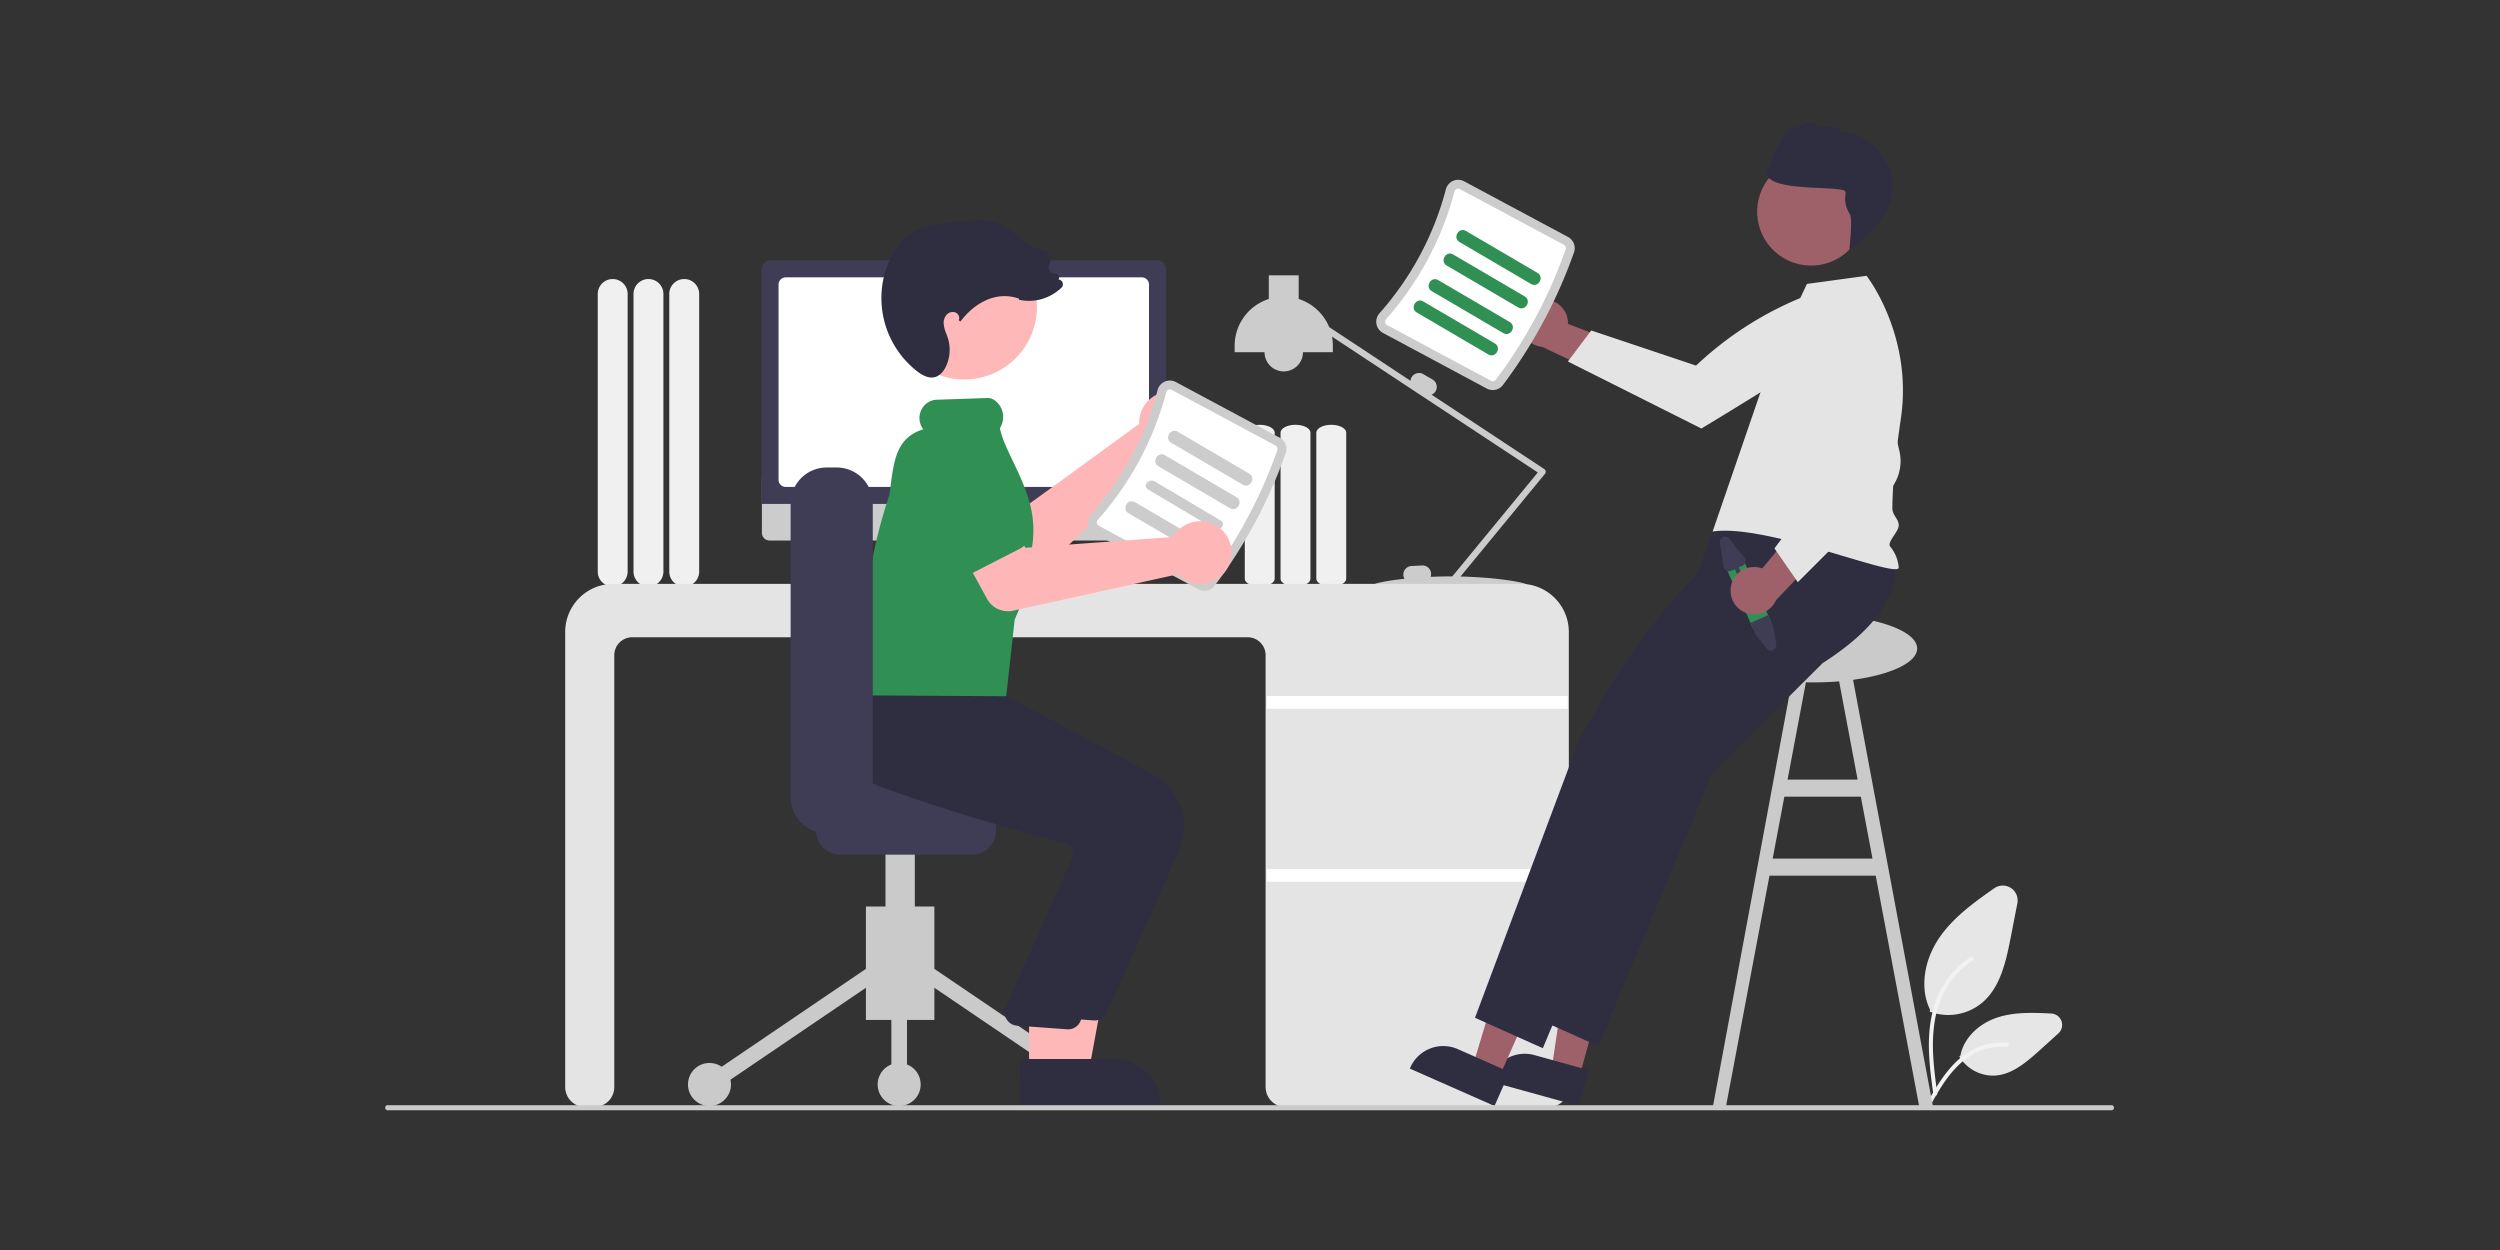 <?xml version="1.0" encoding="UTF-8" standalone="no"?>
<!-- Created with Inkscape (http://www.inkscape.org/) -->

<svg
   width="1000"
   height="500"
   viewBox="0 0 264.583 132.292"
   version="1.1"
   id="svg5"
   xml:space="preserve"
   inkscape:version="1.2 (dc2aedaf03, 2022-05-15)"
   sodipodi:docname="drawing-1.svg"
   xmlns:inkscape="http://www.inkscape.org/namespaces/inkscape"
   xmlns:sodipodi="http://sodipodi.sourceforge.net/DTD/sodipodi-0.dtd"
   xmlns="http://www.w3.org/2000/svg"
   xmlns:svg="http://www.w3.org/2000/svg"><rect x="0" y="0" width="264.583" height="132.292" fill="#333333" stroke="none"/><sodipodi:namedview
     id="namedview7"
     pagecolor="#505050"
     bordercolor="#eeeeee"
     borderopacity="1"
     inkscape:showpageshadow="0"
     inkscape:pageopacity="0"
     inkscape:pagecheckerboard="0"
     inkscape:deskcolor="#505050"
     inkscape:document-units="mm"
     showgrid="false"
     inkscape:zoom="0.5946522"
     inkscape:cx="520.4723"
     inkscape:cy="391.82568"
     inkscape:window-width="1280"
     inkscape:window-height="953"
     inkscape:window-x="1272"
     inkscape:window-y="-8"
     inkscape:window-maximized="1"
     inkscape:current-layer="layer1" /><defs
     id="defs2" /><g
     inkscape:label="Layer 1"
     inkscape:groupmode="layer"
     id="layer1"><g
       id="g404"
       transform="matrix(0.226,0,0,0.226,40.754,12.96)"><path
         d="m 328.25,429.039 v -130 a 7,7 0 1 1 14,0 v 130 a 7,7 0 0 1 -14,0 z"
         transform="translate(-195.162,-218.711)"
         fill="#f0f0f0"
         id="path182" /><path
         d="m 311.5,429.039 v -130 a 7,7 0 1 1 14,0 v 130 a 7,7 0 0 1 -14,0 z"
         transform="translate(-195.162,-218.711)"
         fill="#f0f0f0"
         id="path184" /><path
         d="m 294.75,429.039 v -130 a 7,7 0 1 1 14,0 v 130 a 7,7 0 0 1 -14,0 z"
         transform="translate(-195.162,-218.711)"
         fill="#f0f0f0"
         id="path186" /><path
         d="m 927.154,636.675 a 24.441,24.441 0 0 1 -8.271,-1.436 l -0.409,-0.147 0.188,-0.905 c -4.752,-9.601 -3.091,-22.753 4.253,-33.567 6.677,-9.831 16.829,-16.979 25.786,-23.284 a 6.967,6.967 0 0 1 10.848,7.029 l -3.203,16.434 c -2.312,11.855 -5.062,23.076 -13.217,30.073 a 24.904,24.904 0 0 1 -15.976,5.804 z"
         transform="translate(-195.162,-218.711)"
         fill="#e6e6e6"
         id="path188" /><path
         d="m 948.131,665.072 a 18.621,18.621 0 0 1 -15.563,-8.565 l -0.232,-0.361 0.554,-0.488 c 1.433,-7.818 8.173,-14.784 17.223,-17.78 8.226,-2.723 17.306,-2.277 25.312,-1.886 v 0 a 5.349,5.349 0 0 1 3.323,9.314 l -9.008,8.131 c -6.546,5.907 -13.074,11.241 -20.949,11.623 q -0.33,0.013 -0.658,0.013 z"
         transform="translate(-195.162,-218.711)"
         fill="#e6e6e6"
         id="path190" /><path
         d="m 920.176,673.764 c -1.33,-9.905 -2.698,-19.938 -1.765,-29.949 0.829,-8.891 3.482,-17.576 8.884,-24.696 a 40.516,40.516 0 0 1 10.31,-9.551 c 1.031,-0.665 1.98,1.005 0.953,1.667 a 38.871,38.871 0 0 0 -15.112,18.64 c -3.29,8.555 -3.818,17.88 -3.251,26.968 0.343,5.496 1.07,10.955 1.802,16.408 a 1.004,1.004 0 0 1 -0.66,1.188 0.948,0.948 0 0 1 -1.162,-0.674 z"
         transform="translate(-195.162,-218.711)"
         fill="#f2f2f2"
         id="path192" /><path
         d="m 916.416,679.458 c 6.403,-11.581 13.829,-24.453 27.099,-28.567 a 29.613,29.613 0 0 1 11.398,-1.203 c 1.21,0.107 0.908,2.014 -0.3,1.907 a 27.633,27.633 0 0 0 -18.19,4.92 c -5.129,3.569 -9.122,8.53 -12.502,13.792 -2.07,3.223 -3.925,6.582 -5.78,9.938 -0.593,1.072 -2.325,0.298 -1.726,-0.787 z"
         transform="translate(-195.162,-218.711)"
         fill="#f2f2f2"
         id="path194" /><path
         d="M 913.535,679.289 920,679.437 881.02,471.199 l -6.465,1.218 10.179,54.02 h -32.793 l 10.179,-54.02 -6.464,-1.218 L 817,679.437 l 6.139,-0.148 20.322,-107.852 h 49.751 z m -68.566,-115.852 5.464,-29 h 35.808 l 5.464,29 z"
         transform="translate(-195.162,-218.711)"
         fill="#cacaca"
         id="path196" /><path
         d="m 631.25,432.356 v -68.385 c 0,-2.03 3.14,-3.682 7,-3.682 3.86,0 7,1.652 7,3.682 v 68.385 c 0,2.03 -3.14,3.682 -7,3.682 -3.86,0 -7,-1.652 -7,-3.682 z"
         transform="translate(-195.162,-218.711)"
         fill="#f0f0f0"
         id="path198" /><path
         d="m 614.5,432.356 v -68.385 c 0,-2.03 3.14,-3.682 7,-3.682 3.86,0 7,1.652 7,3.682 v 68.385 c 0,2.03 -3.14,3.682 -7,3.682 -3.86,0 -7,-1.652 -7,-3.682 z"
         transform="translate(-195.162,-218.711)"
         fill="#f0f0f0"
         id="path200" /><path
         d="m 597.75,432.356 v -68.385 c 0,-2.03 3.14,-3.682 7,-3.682 3.86,0 7,1.652 7,3.682 v 68.385 c 0,2.03 -3.14,3.682 -7,3.682 -3.86,0 -7,-1.652 -7,-3.682 z"
         transform="translate(-195.162,-218.711)"
         fill="#f0f0f0"
         id="path202" /><path
         d="m 738.664,382.065 a 1.499,1.499 0 0 0 -0.656,-1.028 L 685.235,346.198 a 3.954,3.954 0 0 0 1.894,-1.659 h 4.8e-4 a 4.012,4.012 0 0 0 -1.464,-5.464 l -4.33,-2.5 a 4.011,4.011 0 0 0 -5.464,1.464 3.939,3.939 0 0 0 -0.507,1.643 L 637.27,314.533 A 23.059,23.059 0 0 0 623,301.377 v -11.088 h -14 v 11.088 a 23.007,23.007 0 0 0 -16,21.912 v 3 h 14 a 9,9 0 0 0 18,0 h 14 v -3 a 23.123,23.123 0 0 0 -0.405,-4.286 l 96.369,63.62 -40.031,48.67 c -0.311,-0.001 -0.62,-0.004 -0.933,-0.004 -3.194,0 -6.289,0.075 -9.237,0.206 a 3.957,3.957 0 0 0 0.229,-1.544 4.012,4.012 0 0 0 -4.203,-3.786 l -4.993,0.26 a 4.012,4.012 0 0 0 -3.787,4.203 3.932,3.932 0 0 0 0.542,1.772 C 663.722,433.337 658,434.631 658,435.289 c 0,1.078 15.363,0.052 34.592,0.002 a 1.495,1.495 0 0 0 2.566,0.45 l 0.371,-0.45 c 19.172,0.053 34.471,1.073 34.471,-0.003 0,-1.015 -13.602,-3.538 -31.226,-3.943 l 39.566,-48.104 a 1.501,1.501 0 0 0 0.324,-1.176 z"
         transform="translate(-195.162,-218.711)"
         fill="#cccccc"
         id="path204" /><path
         d="M 740.107,679.789 H 616.892 a 9.403,9.403 0 0 1 -9.392,-9.393 V 468.181 a 8.401,8.401 0 0 0 -8.392,-8.392 H 310.892 a 8.401,8.401 0 0 0 -8.392,8.392 V 670.396 A 9.403,9.403 0 0 1 293.108,679.789 h -4.216 a 9.403,9.403 0 0 1 -9.392,-9.393 V 457.289 a 22.525,22.525 0 0 1 22.5,-22.5 h 425 a 22.526,22.526 0 0 1 22.5,22.5 v 213.107 a 9.404,9.404 0 0 1 -9.393,9.393 z"
         transform="translate(-195.162,-218.711)"
         fill="#e4e4e4"
         id="path206" /><rect
         x="412.838"
         y="268.577"
         width="141"
         height="6"
         fill="#ffffff"
         id="rect208" /><rect
         x="412.838"
         y="349.577"
         width="141"
         height="6"
         fill="#ffffff"
         id="rect210" /><path
         d="m 491.284,433.801 -4.052,-1.706 -2.78,-20.315 H 447.431 l -3.013,20.232 -3.626,1.813 a 0.861,0.861 0 0 0 0.385,1.631 h 49.772 a 0.861,0.861 0 0 0 0.334,-1.654 z"
         transform="translate(-195.162,-218.711)"
         fill="#e6e6e6"
         id="path212" /><path
         d="M 557.071,414.483 H 375.217 a 3.603,3.603 0 0 1 -3.595,-3.603 V 385.236 H 560.666 V 410.88 a 3.603,3.603 0 0 1 -3.595,3.603 z"
         transform="translate(-195.162,-218.711)"
         fill="#cccccc"
         id="path214" /><path
         d="M 560.856,397.356 H 371.457 V 287.632 A 4.348,4.348 0 0 1 375.8,283.289 h 180.713 a 4.348,4.348 0 0 1 4.343,4.343 z"
         transform="translate(-195.162,-218.711)"
         fill="#3f3d56"
         id="path216" /><path
         d="M 549.544,389.392 H 382.769 a 3.352,3.352 0 0 1 -3.348,-3.348 v -91.443 a 3.352,3.352 0 0 1 3.348,-3.348 h 166.775 a 3.352,3.352 0 0 1 3.348,3.348 V 386.044 a 3.352,3.352 0 0 1 -3.348,3.348 z"
         transform="translate(-195.162,-218.711)"
         fill="#ffffff"
         id="path218" /><path
         d="m 736.502,301.75 a 11.025,11.025 0 0 1 12.592,11.281 l 36.565,14.074 -16.566,11.836 -32.183,-15.18 a 11.085,11.085 0 0 1 -0.407,-22.012 z"
         transform="translate(-195.162,-218.711)"
         fill="#9e616a"
         id="path220" /><path
         d="m 875.339,294.841 6.186,11.247 a 32.296,32.296 0 0 1 -10.963,18.211 c -9.471,7.988 -58.992,37.737 -58.992,37.737 l -62.517,-31.385 10.937,-14.533 49.082,16.449 v 0 a 160.767,160.767 0 0 1 64.164,-37.094 z"
         transform="translate(-195.162,-218.711)"
         fill="#e4e4e4"
         id="path222" /><ellipse
         cx="668.674"
         cy="246.336"
         rx="48.791"
         ry="15.898"
         fill="#cacaca"
         id="ellipse224" /><polygon
         points="573.031,397.133 559.217,447.105 546.261,443.524 553.909,391.846 "
         fill="#9e616a"
         id="polygon226" /><path
         d="m 754.212,679.289 -41.775,-11.548 0.146,-0.528 a 16.871,16.871 0 0 1 20.755,-11.766 l 10e-4,2.8e-4 25.515,7.053 z"
         transform="translate(-195.162,-218.711)"
         fill="#2f2e41"
         id="path228" /><polygon
         points="542.596,399.844 521.653,447.273 509.356,441.843 524.448,391.831 "
         fill="#9e616a"
         id="polygon230" /><path
         d="m 714.688,679.289 -39.649,-17.508 0.221,-0.501 a 16.871,16.871 0 0 1 22.247,-8.619 l 10e-4,4.3e-4 24.216,10.693 z"
         transform="translate(-195.162,-218.711)"
         fill="#2f2e41"
         id="path232" /><path
         d="m 901.809,426.178 c 0,0 6.517,20.193 -33.471,45.73 l -51.501,51.319 -53.512,128.006 -31.77,-14.243 6.231,-16.632 4.181,-11.16 2.139,-5.71 2.293,-6.121 34.012,-90.787 28.57,-50.023 0.829,-27.143 7.027,-19.134 50.983,-18.091 z"
         transform="translate(-195.162,-218.711)"
         fill="#2f2e41"
         id="path234" /><path
         d="m 875.809,427.178 c 0,0 6.517,20.193 -33.471,45.73 l -51.501,51.319 -53.512,128.006 -31.77,-14.243 6.231,-16.632 4.181,-11.16 2.139,-5.71 2.293,-6.121 34.012,-90.787 9.566,-16.749 a 305.081,305.081 0 0 1 45.646,-60.815 l 9.378,-9.694 1,-15 21.82,-12.133 z"
         transform="translate(-195.162,-218.711)"
         fill="#2f2e41"
         id="path236" /><path
         d="m 845,328.322 16,-34 27.922,-3.809 c 0,0 21.803,27.777 16.078,66.809 -2.147,14.637 -3.896,29.209 -4,42 -0.028,3.403 2.95,4.923 3,8 0.049,3.023 -5.643,7.946 -4,10 a 17.53,17.53 0 0 1 4,10 c -1.981,4.716 -61.956,-20.834 -87.164,-17.042 z"
         transform="translate(-195.162,-218.711)"
         fill="#e4e4e4"
         id="path238" /><circle
         cx="862.949"
         cy="260.492"
         r="25.255"
         transform="rotate(-59.271,573.145,322.663)"
         fill="#9e616a"
         id="circle240" /><path
         d="m 879.095,251.424 c -0.048,0.665 -0.115,1.545 -0.192,2.54 a 13.191,13.191 0 0 0 2.199,7.68 c 1.413,2.389 -0.273,16.821 -0.273,16.821 41.368,-28.836 8.681,-57.807 -4.105,-55.232 0.267,-3.667 -10.161,-2.214 -10.161,-2.214 -3.973,-6.188 -12.682,2.026 -12.682,2.026 l 1.68,-2.827 c -6.761,1.72 -13.444,22.615 -13.444,22.615 2.293,9.015 37.245,4.923 36.978,8.591 z"
         transform="translate(-195.162,-218.711)"
         fill="#2f2e41"
         id="path242" /><path
         d="m 718.615,341.697 a 231.85,231.85 0 0 0 33.323,-62.191 5.955,5.955 0 0 0 -2.812,-7.169 L 700.481,246.272 a 5.878,5.878 0 0 0 -5.157,-0.209 5.978,5.978 0 0 0 -3.407,3.992 141.635,141.635 0 0 1 -31.067,57.982 5.977,5.977 0 0 0 -1.437,5.047 5.878,5.878 0 0 0 3.03,4.177 l 48.645,26.065 a 5.955,5.955 0 0 0 7.526,-1.629 z"
         transform="translate(-195.162,-218.711)"
         fill="#cccccc"
         id="path244" /><path
         d="m 715.296,339.203 a 1.797,1.797 0 0 1 -2.245,0.464 L 664.405,313.601 a 1.725,1.725 0 0 1 -0.903,-1.242 1.825,1.825 0 0 1 0.45,-1.561 145.803,145.803 0 0 0 31.983,-59.69 1.825,1.825 0 0 1 1.049,-1.239 1.726,1.726 0 0 1 1.537,0.064 l 48.645,26.065 a 1.797,1.797 0 0 1 0.858,2.128 227.698,227.698 0 0 1 -32.727,61.078 z"
         transform="translate(-195.162,-218.711)"
         fill="#ffffff"
         id="path246" /><path
         d="m 698.277,274.697 33.552,19.666 c 3.338,1.957 6.361,-3.227 3.028,-5.181 L 701.305,269.516 c -3.338,-1.957 -6.361,3.227 -3.028,5.181 z"
         transform="translate(-195.162,-218.711)"
         fill="#309054"
         id="path248" /><path
         d="m 692.277,285.697 33.552,19.666 c 3.338,1.957 6.361,-3.227 3.028,-5.181 L 695.305,280.516 c -3.338,-1.957 -6.361,3.227 -3.028,5.181 z"
         transform="translate(-195.162,-218.711)"
         fill="#309054"
         id="path250" /><path
         d="m 685.277,297.697 33.552,19.666 c 3.338,1.957 6.361,-3.227 3.028,-5.181 L 688.305,292.516 c -3.338,-1.957 -6.361,3.227 -3.028,5.181 z"
         transform="translate(-195.162,-218.711)"
         fill="#309054"
         id="path252" /><path
         d="m 678.277,307.697 33.552,19.666 c 3.338,1.957 6.361,-3.227 3.028,-5.181 L 681.305,302.516 c -3.338,-1.957 -6.361,3.227 -3.028,5.181 z"
         transform="translate(-195.162,-218.711)"
         fill="#309054"
         id="path254" /><path
         d="m 831.232,423.375 12.596,28.325 a 4.469,4.469 0 0 1 -0.319,4.243 4.479,4.479 0 0 1 -4.54,2.019 4.128,4.128 0 0 1 -0.868,-0.232 4.512,4.512 0 0 1 -2.496,-2.374 l -12.596,-28.325 a 4.5,4.5 0 1 1 8.224,-3.657 z"
         transform="translate(-195.162,-218.711)"
         fill="#309054"
         id="path256" /><path
         d="m 842.812,449.416 2.524,5.717 1.29,8.105 a 2.451,2.451 0 0 1 -4.329,1.925 l -5.222,-6.497 -2.487,-5.592 z"
         transform="translate(-195.162,-218.711)"
         fill="#3f3d56"
         id="path258" /><path
         d="m 820.209,415.495 1.805,11.34 a 2.452,2.452 0 0 0 3.419,1.855 l 1.79,-0.796 3.454,7.767 a 1,1 0 0 0 1.827,-0.813 l -3.454,-7.767 1.79,-0.796 a 2.455,2.455 0 0 0 1.248,-3.232 2.468,2.468 0 0 0 -0.337,-0.549 l -7.212,-8.936 a 2.453,2.453 0 0 0 -4.33,1.926 z"
         transform="translate(-195.162,-218.711)"
         fill="#3f3d56"
         id="path260" /><path
         d="m 825.434,435.963 a 11.025,11.025 0 0 1 14.671,-8.402 l 24.866,-30.278 6.021,19.449 -24.537,25.771 a 11.085,11.085 0 0 1 -21.022,-6.54 z"
         transform="translate(-195.162,-218.711)"
         fill="#9e616a"
         id="path262" /><path
         d="m 856.739,433.995 -10.952,-15.819 31.099,-41.465 -16.021,-34.33 1.167,-40.835 13.239,-2.446 0.164,0.082 a 32.537,32.537 0 0 1 14.099,16.423 c 3.303,8.256 10.675,39.25 14.776,56.99 a 20.679,20.679 0 0 1 -5.561,19.389 z"
         transform="translate(-195.162,-218.711)"
         fill="#e4e4e4"
         id="path264" /><path
         d="m 548.376,357.557 a 14.719,14.719 0 0 0 -0.091,2.316 l -56.073,40.794 -15.405,-6.817 -13.327,21.903 26.098,14.719 a 11.186,11.186 0 0 0 13.311,-1.741 l 56.435,-55.123 a 14.677,14.677 0 1 0 -10.949,-16.05 z"
         transform="translate(-195.162,-218.711)"
         fill="#ffb6b6"
         id="path266" /><path
         d="m 490.399,402.158 -16.352,27.248 a 6.292,6.292 0 0 1 -9.388,1.625 l -24.483,-20.107 A 17.474,17.474 0 0 1 458.247,381.01 l 29.17,12.099 a 6.292,6.292 0 0 1 2.983,9.049 z"
         transform="translate(-195.162,-218.711)"
         fill="#309054"
         id="path268" /><rect
         x="420.336"
         y="585.879"
         width="32.052"
         height="53.116"
         transform="rotate(180,338.781,503.081)"
         fill="#cacaca"
         id="rect270" /><rect
         x="483.525"
         y="596.633"
         width="7.327"
         height="92.965"
         transform="rotate(-55.841,183.247,717.901)"
         fill="#cacaca"
         id="rect272" /><rect
         x="339.054"
         y="639.452"
         width="92.965"
         height="7.327"
         transform="rotate(-34.16,-67.956,851.35)"
         fill="#cacaca"
         id="rect274" /><circle
         cx="330.489"
         cy="450.504"
         r="10.074"
         fill="#cacaca"
         id="circle276" /><circle
         cx="240.742"
         cy="450.504"
         r="10.074"
         fill="#cacaca"
         id="circle278" /><circle
         cx="151.911"
         cy="450.504"
         r="10.074"
         fill="#cacaca"
         id="circle280" /><rect
         x="237.079"
         y="398.304"
         width="7.326"
         height="52.2"
         fill="#cacaca"
         id="rect282" /><rect
         x="429.494"
         y="539.174"
         width="13.737"
         height="70.515"
         transform="rotate(180,338.781,465.076)"
         fill="#cacaca"
         id="rect284" /><path
         d="M 396.984,550.163 V 533.679 a 11.46,11.46 0 0 1 11.447,-11.447 h 61.358 A 11.46,11.46 0 0 1 481.236,533.679 v 16.484 a 11.46,11.46 0 0 1 -11.447,11.447 h -61.358 a 11.46,11.46 0 0 1 -11.447,-11.447 z"
         transform="translate(-195.162,-218.711)"
         fill="#3f3d56"
         id="path286" /><polygon
         points="312.639,400.118 312.641,444.129 329.609,444.128 337.683,400.117 "
         fill="#ffb8b8"
         id="polygon288" /><path
         d="m 503.476,679.289 54.715,-0.002 v -0.692 a 21.296,21.296 0 0 0 -21.296,-21.296 h -0.002 l -33.418,10e-4 z"
         transform="translate(-195.162,-218.711)"
         fill="#2f2e41"
         id="path290" /><path
         d="m 533.183,635.548 33.829,-75.86 a 27.801,27.801 0 0 0 -12.206,-35.688 l -73.377,-39.347 -33.484,-2.848 -30.886,-2.807 -0.223,0.377 c -0.285,0.481 -6.926,11.952 -2.437,24.529 3.405,9.54 12.262,16.992 26.324,22.149 32.824,12.035 70.741,22.322 85.52,26.185 a 4.777,4.777 0 0 1 3.061,2.436 4.842,4.842 0 0 1 0.272,3.874 l -31.429,70.61 a 6.228,6.228 0 0 0 5.273,8.345 l 23.484,1.71 q 0.299,0.028 0.595,0.028 a 6.224,6.224 0 0 0 5.683,-3.691 z"
         transform="translate(-195.162,-218.711)"
         fill="#2f2e41"
         id="path292" /><polygon
         points="301.566,400.118 301.568,444.129 318.536,444.128 326.61,400.117 "
         fill="#ffb8b8"
         id="polygon294" /><path
         d="m 492.403,679.289 54.715,-0.002 v -0.692 a 21.296,21.296 0 0 0 -21.296,-21.296 h -0.002 l -33.418,10e-4 z"
         transform="translate(-195.162,-218.711)"
         fill="#2f2e41"
         id="path296" /><path
         d="m 520.726,639.701 33.829,-75.86 a 27.801,27.801 0 0 0 -12.206,-35.688 l -73.377,-39.347 -33.483,-2.848 -24.192,-2.098 0.003,-0.332 c -0.285,0.481 -6.926,11.952 -2.437,24.529 3.405,9.54 5.341,16.992 19.404,22.149 32.824,12.035 70.741,22.322 85.52,26.185 a 4.777,4.777 0 0 1 3.061,2.436 4.842,4.842 0 0 1 0.272,3.874 l -31.429,70.61 a 6.228,6.228 0 0 0 5.273,8.345 l 23.484,1.71 q 0.299,0.028 0.595,0.028 a 6.224,6.224 0 0 0 5.683,-3.691 z"
         transform="translate(-195.162,-218.711)"
         fill="#2f2e41"
         id="path298" /><circle
         cx="466.433"
         cy="305.085"
         r="33.995"
         transform="rotate(-76.623,230.44,319.238)"
         fill="#ffb8b8"
         id="circle300" /><path
         d="m 583.615,435.697 a 231.85,231.85 0 0 0 33.323,-62.191 5.955,5.955 0 0 0 -2.812,-7.169 L 565.481,340.272 a 5.878,5.878 0 0 0 -5.157,-0.209 5.978,5.978 0 0 0 -3.407,3.992 141.635,141.635 0 0 1 -31.067,57.982 5.977,5.977 0 0 0 -1.437,5.047 5.878,5.878 0 0 0 3.03,4.177 l 48.645,26.065 a 5.955,5.955 0 0 0 7.526,-1.629 z"
         transform="translate(-195.162,-218.711)"
         fill="#cccccc"
         id="path302" /><path
         d="m 580.296,433.203 a 1.797,1.797 0 0 1 -2.245,0.464 L 529.405,407.601 a 1.725,1.725 0 0 1 -0.903,-1.242 1.825,1.825 0 0 1 0.45,-1.561 145.803,145.803 0 0 0 31.983,-59.69 1.825,1.825 0 0 1 1.049,-1.239 1.726,1.726 0 0 1 1.537,0.064 l 48.645,26.065 a 1.797,1.797 0 0 1 0.858,2.128 227.698,227.698 0 0 1 -32.727,61.078 z"
         transform="translate(-195.162,-218.711)"
         fill="#ffffff"
         id="path304" /><path
         d="m 563.277,368.697 33.552,19.666 c 3.338,1.957 6.361,-3.227 3.028,-5.181 L 566.305,363.516 c -3.338,-1.957 -6.361,3.227 -3.028,5.181 z"
         transform="translate(-195.162,-218.711)"
         fill="#cccccc"
         id="path306" /><path
         d="m 557.277,379.697 33.552,19.666 c 3.338,1.957 6.361,-3.227 3.028,-5.181 L 560.305,374.516 c -3.338,-1.957 -6.361,3.227 -3.028,5.181 z"
         transform="translate(-195.162,-218.711)"
         fill="#cccccc"
         id="path308" /><path
         d="m 552.563,390.654 30.514,18.115 c 3.036,1.802 6.283,-1.924 3.252,-3.723 l -30.514,-18.115 c -3.036,-1.802 -6.283,1.924 -3.252,3.723 z"
         transform="translate(-195.162,-218.711)"
         fill="#cccccc"
         id="path310" /><path
         d="m 543.277,401.697 33.552,19.666 c 3.338,1.957 6.361,-3.227 3.028,-5.181 L 546.305,396.516 c -3.338,-1.957 -6.361,3.227 -3.028,5.181 z"
         transform="translate(-195.162,-218.711)"
         fill="#cccccc"
         id="path312" /><path
         d="m 486.034,487.406 -67.274,-0.402 -0.018,-0.479 c -1.283,-33.754 2.843,-64.33 12.612,-93.475 0.138,-1.091 0.287,-2.257 0.434,-3.401 1.669,-13.039 2.994,-23.392 15.393,-27.247 a 8.815,8.815 0 0 1 -1.752,-4.734 8.613,8.613 0 0 1 2.145,-6.3 8.283,8.283 0 0 1 5.753,-2.807 l 23.945,-0.815 a 5.604,5.604 0 0 1 3.477,1.179 9.559,9.559 0 0 1 2.784,12.077 c -0.282,0.562 -0.39,0.817 -0.431,0.929 0.851,4.46 3.377,9.758 6.05,15.364 3.827,8.027 8.165,17.125 9.28,26.858 a 49.127,49.127 0 0 1 -0.741,15.749 31.037,31.037 0 0 0 -0.342,8.453 c 0.219,4.182 0.425,8.13 -1.938,11.948 -0.603,1.035 -1.292,2.139 -2.101,3.361 l -3.325,7.948 z"
         transform="translate(-195.162,-218.711)"
         fill="#309054"
         id="path314" /><path
         d="M 385.079,534.642 V 397.18 a 16.914,16.914 0 0 1 16.895,-16.895 h 4.673 a 16.914,16.914 0 0 1 16.895,16.895 v 137.462 a 16.914,16.914 0 0 1 -16.895,16.895 h -4.673 a 16.914,16.914 0 0 1 -16.895,-16.895 z"
         transform="translate(-195.162,-218.711)"
         fill="#3f3d56"
         id="path316" /><path
         d="m 565.483,410.9 a 14.718,14.718 0 0 0 -1.299,1.919 l -69.158,5.05 -9.485,-13.922 -22.881,11.569 14.396,26.277 a 11.186,11.186 0 0 0 12.224,5.548 l 77.03,-17.029 A 14.677,14.677 0 1 0 565.483,410.9 Z"
         transform="translate(-195.162,-218.711)"
         fill="#ffb6b6"
         id="path318" /><path
         d="m 492.698,418.178 -28.271,14.511 a 6.292,6.292 0 0 1 -8.831,-3.575 L 445.415,399.113 A 17.465,17.465 0 0 1 453.023,375.677 c -12.532,6.433 13.569,-11.839 23.53,7.568 l 18.388,25.673 a 6.292,6.292 0 0 1 -2.243,9.26 z"
         transform="translate(-195.162,-218.711)"
         fill="#309054"
         id="path320" /><path
         d="m 451.076,338.15 c -2.046,0 -4.304,-0.986 -6.849,-2.984 a 43.513,43.513 0 0 1 -13.265,-51.025 c 1.851,-4.421 5.312,-10.43 11.292,-13.951 4.299,-2.53 9.349,-3.444 13.745,-4.103 3.806,-0.57 7.659,-1.024 11.453,-1.348 4.533,-0.388 9.77,-0.649 14.546,1.165 3.499,1.33 6.478,3.679 9.358,5.95 1.004,0.791 2.042,1.61 3.082,2.368 a 22.697,22.697 0 0 0 8.528,4.142 4.671,4.671 0 0 1 3.126,2.29 4.754,4.754 0 0 1 0.334,3.929 c -0.449,1.26 -0.855,2.396 -0.034,3.626 a 3.24,3.24 0 0 0 2.706,1.379 1.677,1.677 0 0 1 1.418,0.74 1.709,1.709 0 0 1 0.186,1.59 l -0.132,0.339 a 2.181,2.181 0 0 1 1.701,1.106 2.235,2.235 0 0 1 -0.411,2.768 22.404,22.404 0 0 1 -10.918,5.714 21.821,21.821 0 0 1 -8.499,-0.019 l -0.451,-0.088 0.055,-0.5 c -11.344,-4.046 -21.584,2.82 -27.422,10.67 l -0.843,-0.532 a 2.419,2.419 0 0 0 0.107,-1.896 2.941,2.941 0 0 0 -1.455,-1.721 3.808,3.808 0 0 0 -4.144,0.827 5.652,5.652 0 0 0 -1.55,4.286 15.339,15.339 0 0 0 1.251,4.806 c 0.274,0.729 0.558,1.482 0.789,2.242 a 18.311,18.311 0 0 1 -0.968,13.035 c -0.884,1.86 -2.481,4.232 -5.076,4.968 a 6.071,6.071 0 0 1 -1.661,0.229 z"
         transform="translate(-195.162,-218.711)"
         fill="#2f2e41"
         id="path322" /><path
         d="M 1003.647,681.289 H 196.353 a 1.191,1.191 0 0 1 0,-2.381 h 807.294 a 1.191,1.191 0 0 1 0,2.381 z"
         transform="translate(-195.162,-218.711)"
         fill="#cacaca"
         id="path324" /></g></g></svg>
